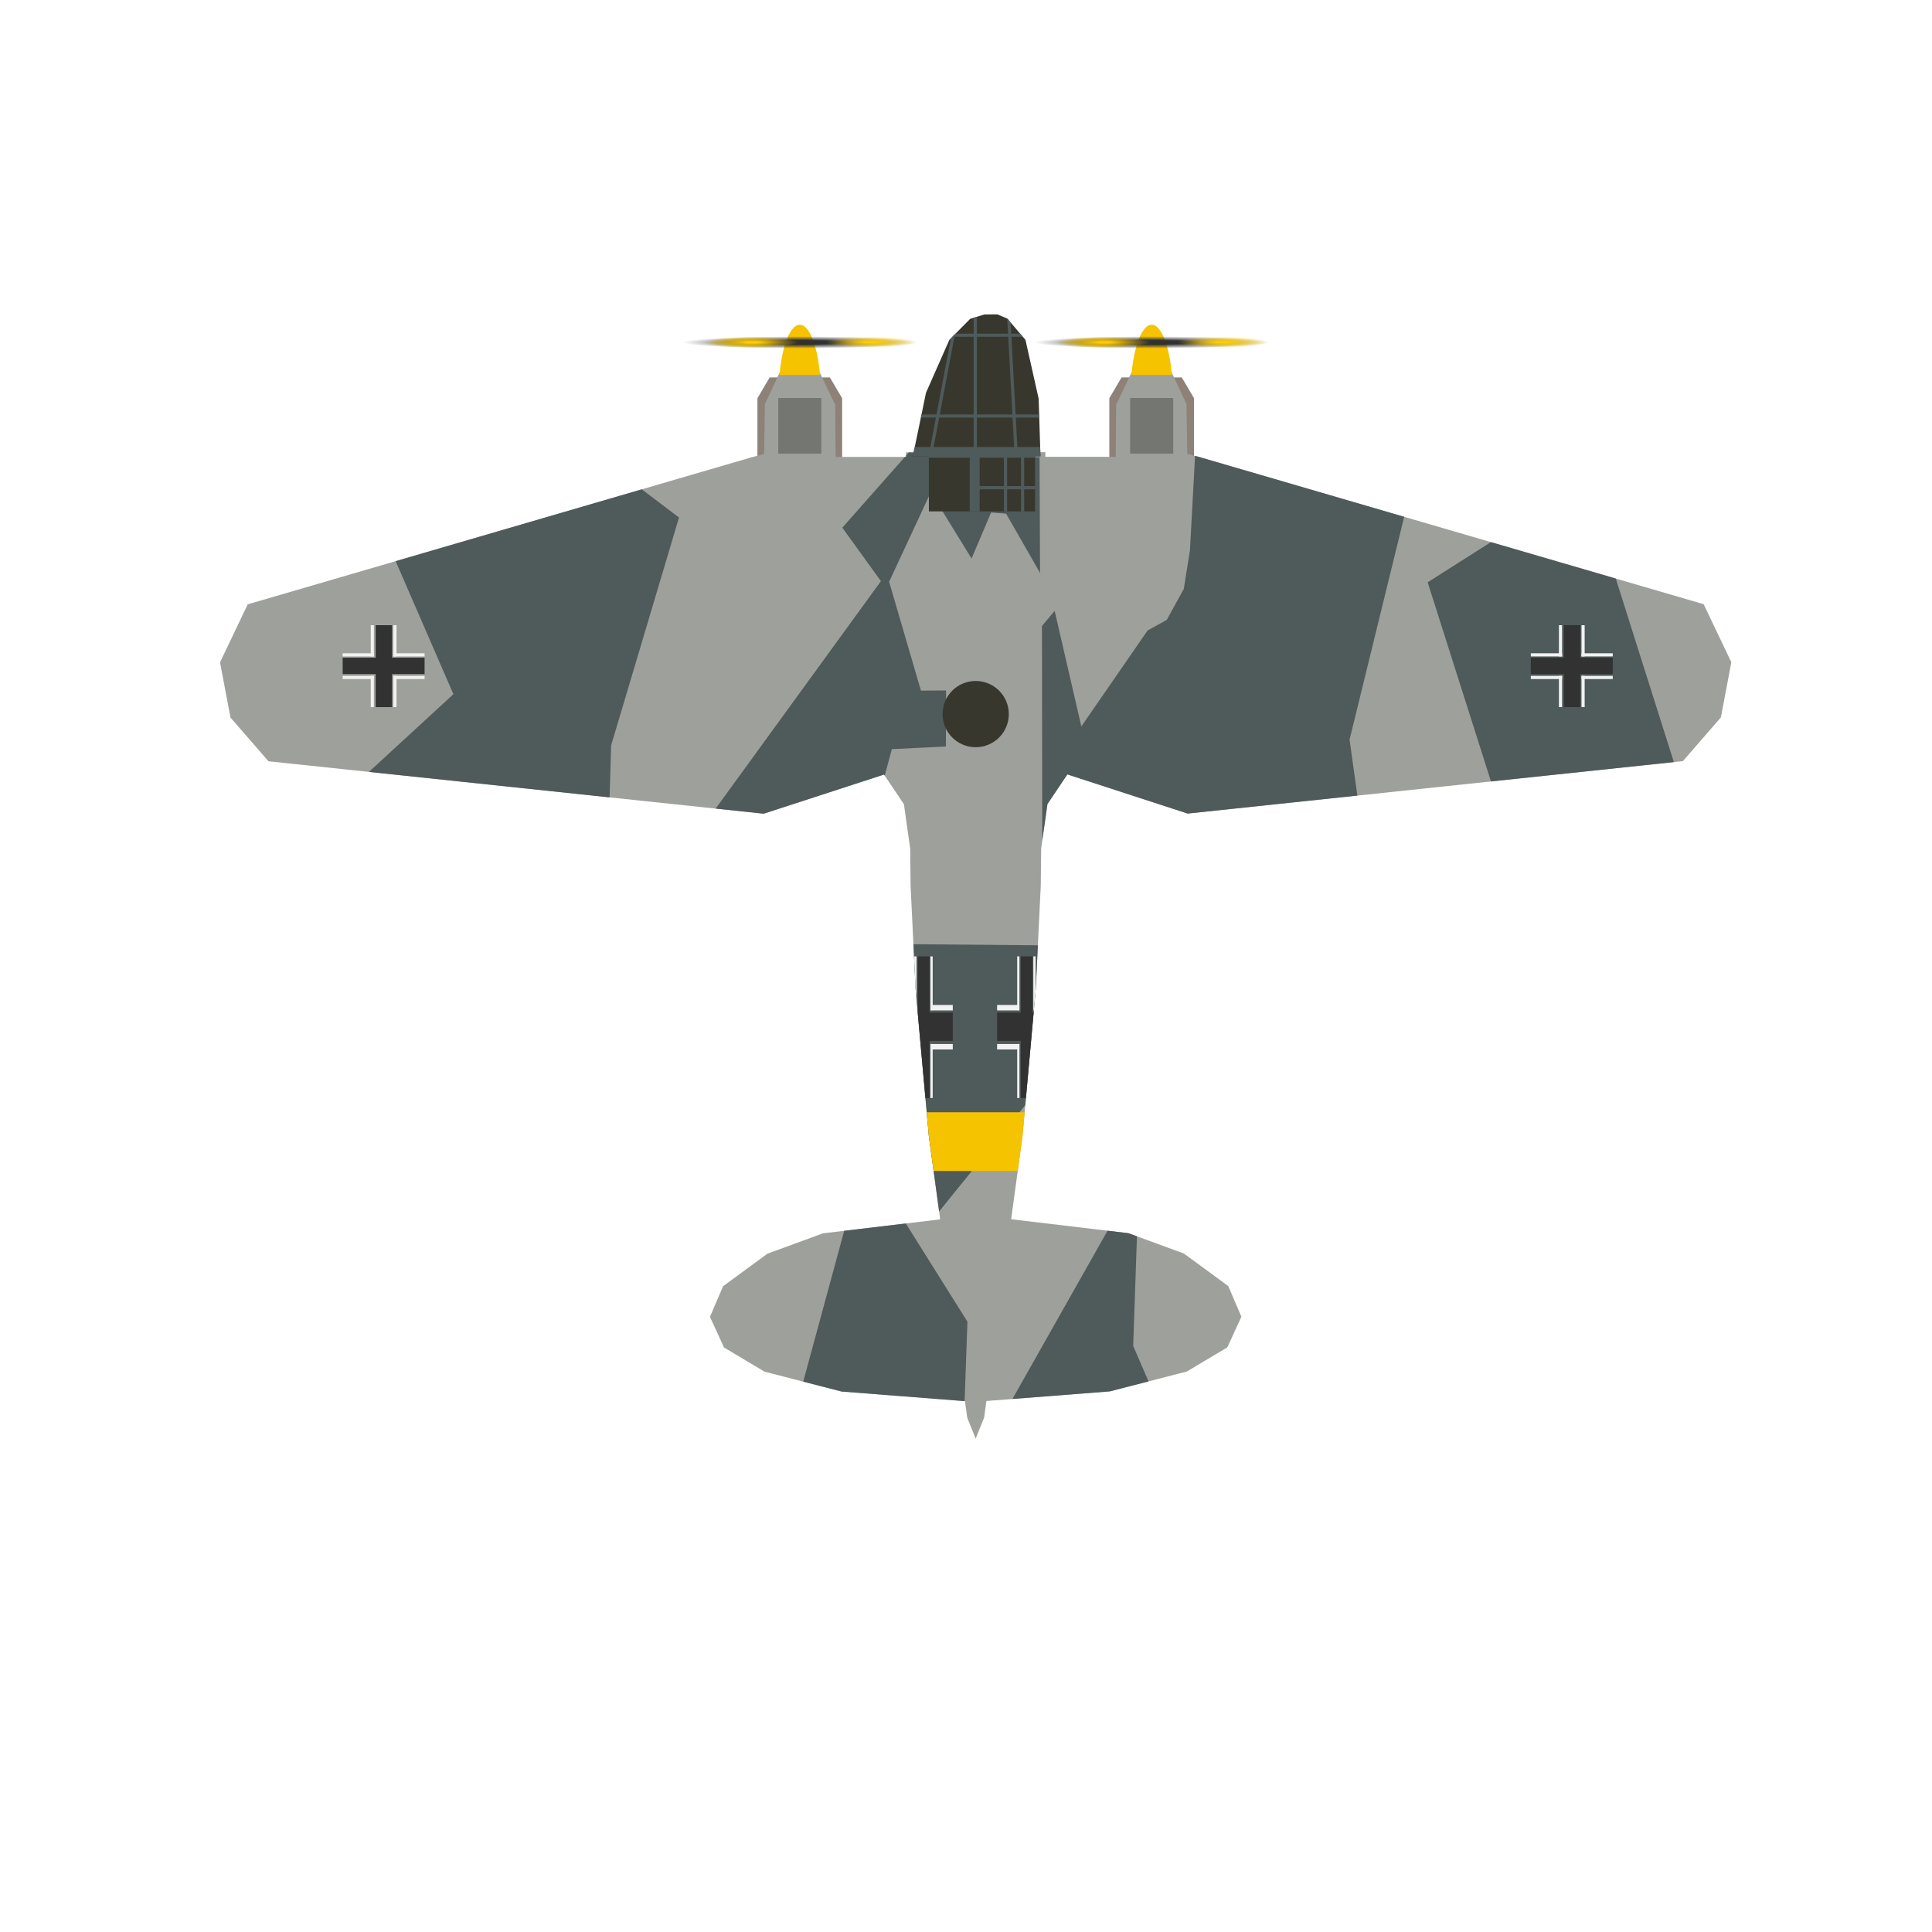 <?xml version="1.0" encoding="UTF-8" standalone="no"?>
<!-- Created with Inkscape (http://www.inkscape.org/) -->

<svg
   width="400mm"
   height="400mm"
   viewBox="0 0 400 400"
   version="1.1"
   id="svg1"
   xml:space="preserve"
   inkscape:version="1.4 (86a8ad7, 2024-10-11)"
   sodipodi:docname="He111 5.svg"
   xmlns:inkscape="http://www.inkscape.org/namespaces/inkscape"
   xmlns:sodipodi="http://sodipodi.sourceforge.net/DTD/sodipodi-0.dtd"
   xmlns:xlink="http://www.w3.org/1999/xlink"
   xmlns="http://www.w3.org/2000/svg"
   xmlns:svg="http://www.w3.org/2000/svg"><sodipodi:namedview
     id="namedview1"
     pagecolor="#ffffff"
     bordercolor="#000000"
     borderopacity="0.25"
     inkscape:showpageshadow="2"
     inkscape:pageopacity="0.0"
     inkscape:pagecheckerboard="0"
     inkscape:deskcolor="#d1d1d1"
     inkscape:document-units="mm"
     inkscape:zoom="0.34609638"
     inkscape:cx="-88.125741"
     inkscape:cy="966.49378"
     inkscape:window-width="1920"
     inkscape:window-height="1017"
     inkscape:window-x="-8"
     inkscape:window-y="-8"
     inkscape:window-maximized="1"
     inkscape:current-layer="layer1" /><defs
     id="defs1"><linearGradient
       id="linearGradient55"
       inkscape:collect="always"><stop
         style="stop-color:#ffcc00;stop-opacity:1;"
         offset="0.146"
         id="stop56" /><stop
         style="stop-color:#ffcc00;stop-opacity:0;"
         offset="1"
         id="stop57" /></linearGradient><linearGradient
       id="linearGradient54"
       inkscape:collect="always"><stop
         style="stop-color:#313132;stop-opacity:1;"
         offset="0.32"
         id="stop54" /><stop
         style="stop-color:#313132;stop-opacity:0;"
         offset="1"
         id="stop55" /></linearGradient><radialGradient
       inkscape:collect="always"
       xlink:href="#linearGradient55"
       id="radialGradient9"
       gradientUnits="userSpaceOnUse"
       gradientTransform="matrix(1.434,0,0,0.176,-82.108,111.168)"
       cx="104.419"
       cy="31.571"
       fx="104.419"
       fy="31.571"
       r="6.595" /><radialGradient
       inkscape:collect="always"
       xlink:href="#linearGradient55"
       id="radialGradient10"
       gradientUnits="userSpaceOnUse"
       gradientTransform="matrix(1.434,0,0,0.176,-57.604,111.214)"
       cx="104.419"
       cy="31.571"
       fx="104.419"
       fy="31.571"
       r="6.595" /><radialGradient
       inkscape:collect="always"
       xlink:href="#linearGradient54"
       id="radialGradient11"
       gradientUnits="userSpaceOnUse"
       gradientTransform="matrix(1,0,0,0.052,-22.492,115.127)"
       cx="104.886"
       cy="31.767"
       fx="104.886"
       fy="31.767"
       r="24.262" /><radialGradient
       inkscape:collect="always"
       xlink:href="#linearGradient55"
       id="radialGradient12"
       gradientUnits="userSpaceOnUse"
       gradientTransform="matrix(1.434,0,0,0.176,-56.871,111.214)"
       cx="104.419"
       cy="31.571"
       fx="104.419"
       fy="31.571"
       r="6.595" /><radialGradient
       inkscape:collect="always"
       xlink:href="#linearGradient55"
       id="radialGradient64"
       gradientUnits="userSpaceOnUse"
       gradientTransform="matrix(1.434,0,0,0.176,-56.871,111.214)"
       cx="104.419"
       cy="31.571"
       fx="104.419"
       fy="31.571"
       r="6.595" /><radialGradient
       inkscape:collect="always"
       xlink:href="#linearGradient54"
       id="radialGradient65"
       gradientUnits="userSpaceOnUse"
       gradientTransform="matrix(1,0,0,0.052,-22.492,115.127)"
       cx="104.886"
       cy="31.767"
       fx="104.886"
       fy="31.767"
       r="24.262" /><radialGradient
       inkscape:collect="always"
       xlink:href="#linearGradient55"
       id="radialGradient66"
       gradientUnits="userSpaceOnUse"
       gradientTransform="matrix(1.434,0,0,0.176,-57.604,111.214)"
       cx="104.419"
       cy="31.571"
       fx="104.419"
       fy="31.571"
       r="6.595" /><radialGradient
       inkscape:collect="always"
       xlink:href="#linearGradient55"
       id="radialGradient67"
       gradientUnits="userSpaceOnUse"
       gradientTransform="matrix(1.434,0,0,0.176,-82.108,111.168)"
       cx="104.419"
       cy="31.571"
       fx="104.419"
       fy="31.571"
       r="6.595" /></defs><g
     inkscape:label="圖層 1"
     inkscape:groupmode="layer"
     id="layer1"><path
       id="path7"
       style="fill:#8e8178;fill-opacity:1;stroke-width:0.265"
       d="m 232.209,78.141 -2.535,4.303 v 13.806 h 17.535 V 82.443 l -2.535,-4.303 z" /><path
       id="rect6"
       style="fill:#8e8178;fill-opacity:1;stroke-width:0.265"
       d="m 159.353,78.141 -2.535,4.303 v 13.806 h 17.535 V 82.443 l -2.535,-4.303 z" /><path
       id="rect1"
       style="fill:#9ea09c;fill-opacity:1;stroke-width:1.612"
       d="M 242.472 76.865 L 234.274 77.104 L 231.088 83.799 L 230.996 94.576 L 216.423 94.576 L 216.434 93.625 L 202.004 93.625 L 202.004 93.654 L 187.574 93.654 L 187.584 94.604 L 173.011 94.604 L 172.92 83.827 L 169.734 77.132 L 161.535 76.893 L 158.366 83.67 L 158.196 94.004 L 155.263 94.768 L 155.266 94.778 L 51.286 125.121 L 45.555 137.132 L 47.713 148.554 L 55.587 157.613 L 158.117 168.465 L 183.021 160.363 L 187.147 166.504 L 188.445 175.679 L 188.528 183.416 L 189.569 204.837 L 192.31 235.221 L 194.658 252.458 L 170.377 255.351 L 158.899 259.557 L 149.704 266.298 L 146.992 272.635 L 149.894 278.98 L 158.292 283.988 L 174.235 288.098 L 199.786 290.09 L 200.25 293.499 L 202.004 297.867 L 202.004 297.839 L 203.757 293.471 L 204.222 290.062 L 229.772 288.07 L 245.716 283.959 L 254.113 278.951 L 257.015 272.607 L 254.304 266.27 L 245.108 259.529 L 233.631 255.322 L 209.349 252.43 L 211.698 235.193 L 214.439 204.808 L 215.48 183.387 L 215.562 175.65 L 216.861 166.475 L 220.987 160.334 L 245.89 168.437 L 348.421 157.584 L 356.294 148.526 L 358.452 137.104 L 352.721 125.092 L 248.741 94.75 L 248.745 94.74 L 245.811 93.976 L 245.641 83.641 L 242.472 76.865 z " /><path
       id="path8"
       style="fill:#f5c300;fill-opacity:1;stroke-width:0.265"
       d="m 238.439,67.233 a 4.358,14.257 0 0 0 -4.19,10.406 h 8.385 a 4.358,14.257 0 0 0 -4.195,-10.406 z" /><path
       id="rect5"
       style="fill:#4f5a5a;fill-opacity:1;stroke-width:2.416"
       d="M 188.184 93.654 L 187.581 94.336 L 187.584 94.604 L 187.344 94.604 L 174.396 109.25 L 182.387 120.32 L 148.167 167.412 L 158.117 168.465 L 183.021 160.363 L 183.166 160.578 L 184.653 155.102 L 195.841 154.552 L 195.876 142.954 L 190.672 142.989 L 184.083 120.45 L 192.709 101.908 L 201.151 115.639 L 205.201 106.102 L 208.304 106.349 L 215.331 118.626 L 215.233 94.67 L 188.184 93.654 z M 247.429 94.397 L 246.363 113.959 L 245.095 121.926 L 241.559 128.348 L 237.599 130.535 L 223.879 150.399 L 218.357 126.484 L 215.725 129.604 L 215.791 174.033 L 216.861 166.475 L 220.987 160.334 L 245.89 168.437 L 281.026 164.718 L 279.412 153.131 L 290.718 106.999 L 248.741 94.75 L 248.745 94.74 L 247.429 94.397 z M 132.873 101.313 L 81.911 116.184 L 82.059 116.507 L 93.873 143.727 L 76.382 159.814 L 126.213 165.088 L 126.527 154.332 L 140.581 107.148 L 132.873 101.313 z M 308.674 112.239 L 295.583 120.562 L 308.692 161.79 L 346.551 157.782 L 334.529 119.783 L 308.674 112.239 z M 189.115 195.488 L 189.569 204.837 L 192.31 235.221 L 194.434 250.808 L 212.274 228.806 L 214.439 204.808 L 214.881 195.713 L 189.115 195.488 z M 187.534 253.307 L 174.782 254.826 L 166.299 286.052 L 174.235 288.098 L 199.708 290.084 L 200.298 273.645 L 187.534 253.307 z M 229.306 254.807 L 209.611 289.642 L 229.772 288.07 L 237.79 286.003 L 234.613 278.656 L 235.396 255.969 L 233.631 255.322 L 229.306 254.807 z " /><g
       id="g46"
       transform="translate(344.066,94.114)"><g
         id="g1"
         transform="matrix(1.141,0,0,1.141,-80.516,-34.311)"><path
           id="rect40"
           style="fill:#323232;fill-opacity:1;stroke-width:1.612"
           d="m 61.032,-52.789 h 5.897 v 5.995 h 2.973 v -5.995 h 5.995 v -2.973 h -5.995 v -5.897 h -2.973 v 5.897 H 61.032 Z"
           transform="rotate(90)" /><path
           id="rect41"
           style="fill:#f2f2f2;fill-opacity:1;stroke-width:0.709"
           d="m 51.889,61.032 v 5.677 h 0.574 V 61.032 Z m 0,9.191 v 5.675 h 0.574 v -5.675 z" /><path
           id="rect42"
           style="fill:#f2f2f2;fill-opacity:1;stroke-width:0.709"
           d="m 55.989,61.032 v 5.677 h 0.574 V 61.032 Z m 0,9.191 v 5.675 h 0.574 v -5.675 z" /><path
           id="path45"
           style="fill:#f2f2f2;fill-opacity:1;stroke-width:0.709"
           d="m 46.793,70.802 h 5.677 V 70.228 H 46.793 Z m 9.191,0 h 5.675 v -0.574 h -5.675 z" /><path
           id="path46"
           style="fill:#f2f2f2;fill-opacity:1;stroke-width:0.709"
           d="m 46.793,66.702 h 5.677 V 66.128 H 46.793 Z m 9.191,0 h 5.675 v -0.574 h -5.675 z" /></g></g><g
       id="g46-1"
       transform="translate(98.203,95.103)"><g
         id="g2"
         transform="matrix(1.141,0,0,1.141,-80.651,-35.299)"><path
           id="rect40-1"
           style="fill:#323232;fill-opacity:1;stroke-width:1.612"
           d="m 61.032,-52.789 h 5.897 v 5.995 h 2.973 v -5.995 h 5.995 v -2.973 h -5.995 v -5.897 h -2.973 v 5.897 H 61.032 Z"
           transform="rotate(90)" /><path
           id="rect41-5"
           style="fill:#f2f2f2;fill-opacity:1;stroke-width:0.709"
           d="m 51.889,61.032 v 5.677 h 0.574 V 61.032 Z m 0,9.191 v 5.675 h 0.574 v -5.675 z" /><path
           id="rect42-2"
           style="fill:#f2f2f2;fill-opacity:1;stroke-width:0.709"
           d="m 55.989,61.032 v 5.677 h 0.574 V 61.032 Z m 0,9.191 v 5.675 h 0.574 v -5.675 z" /><path
           id="path45-7"
           style="fill:#f2f2f2;fill-opacity:1;stroke-width:0.709"
           d="m 46.793,70.802 h 5.677 V 70.228 H 46.793 Z m 9.191,0 h 5.675 v -0.574 h -5.675 z" /><path
           id="path46-6"
           style="fill:#f2f2f2;fill-opacity:1;stroke-width:0.709"
           d="m 46.793,66.702 h 5.677 V 66.128 H 46.793 Z m 9.191,0 h 5.675 v -0.574 h -5.675 z" /></g></g><path
       id="path1"
       style="fill:#f5c300;fill-opacity:1;stroke-width:0.265"
       d="M 165.583 67.233 A 4.358 14.257 0 0 0 161.393 77.639 L 169.778 77.639 A 4.358 14.257 0 0 0 165.583 67.233 z " /><path
       id="rect15"
       style="fill:#f5c300;fill-opacity:1;stroke-width:0.265"
       d="M 191.864 230.282 L 192.31 235.221 L 193.294 242.445 L 210.71 242.445 L 211.698 235.193 L 212.141 230.282 L 191.864 230.282 z " /><path
       id="rect4"
       style="fill:#38372d;fill-opacity:1;stroke-width:1.506"
       d="M 206.506 65.09 L 203.828 65.097 L 200.866 66.012 L 196.55 70.371 L 191.72 81.312 L 188.996 94.465 L 192.314 94.465 L 192.314 105.88 L 214.293 105.88 L 214.293 94.465 L 215.416 94.465 L 215.045 82.553 L 212.311 70.371 L 208.561 65.961 L 206.506 65.09 z " /><path
       id="rect27"
       style="fill:#4f5a5a;fill-opacity:1;stroke-width:0.265"
       d="M 200.771 93.84 L 200.771 105.88 L 202.826 105.88 L 202.826 93.84 L 200.771 93.84 z " /><path
       id="rect28"
       style="fill:#4f5a5a;fill-opacity:1;stroke-width:0.265"
       d="M 197.817 69.091 L 197.182 69.733 L 211.768 69.733 L 211.223 69.091 L 197.817 69.091 z M 190.787 85.815 L 190.654 86.457 L 215.167 86.457 L 215.147 85.815 L 190.787 85.815 z M 189.395 92.539 L 188.996 94.465 L 192.314 94.465 L 192.314 94.768 L 214.293 94.768 L 214.293 94.465 L 215.416 94.465 L 215.356 92.539 L 189.395 92.539 z " /><path
       id="path9"
       style="fill:#4f5a5a;fill-opacity:1;stroke-width:1.506"
       d="M 202.252 65.584 L 201.584 65.79 L 201.584 94.7 L 202.252 94.7 L 202.252 65.584 z " /><path
       id="rect2-4"
       style="fill:#4f5a5a;fill-opacity:1;stroke-width:0.272"
       d="M 208.535 65.949 L 209.982 92.87 L 210.65 92.834 L 209.248 66.769 L 208.561 65.961 L 208.535 65.949 z " /><path
       id="path10"
       style="fill:#4f5a5a;fill-opacity:1;stroke-width:1.506"
       d="M 197.712 69.197 L 196.871 70.046 L 192.404 93.683 L 193.061 93.807 L 197.712 69.197 z " /><path
       id="path11"
       style="fill:#4f5a5a;fill-opacity:1;stroke-width:1.506"
       d="M 207.843 94.222 L 207.843 105.88 L 208.511 105.88 L 208.511 94.222 L 207.843 94.222 z M 211.378 94.222 L 211.378 105.88 L 212.047 105.88 L 212.047 94.222 L 211.378 94.222 z " /><path
       id="path13"
       style="fill:#4f5a5a;fill-opacity:1;stroke-width:1.506"
       d="M 201.455 100.639 L 201.455 101.308 L 214.293 101.308 L 214.293 100.639 L 201.455 100.639 z " /><rect
       style="fill:#747771;fill-opacity:1;stroke-width:0.265"
       id="rect16"
       width="8.919"
       height="11.521"
       x="161.126"
       y="82.403" /><path
       id="path25"
       style="fill:#323232;fill-opacity:1;stroke-width:2.416"
       d="M 211.33 198.008 L 211.33 209.64 L 206.438 209.64 L 206.438 215.505 L 211.33 215.505 L 211.33 227.332 L 212.407 227.332 L 214.002 209.64 L 213.756 209.64 L 213.756 198.008 L 211.33 198.008 z " /><rect
       style="fill:#747771;fill-opacity:1;stroke-width:0.265"
       id="rect17"
       width="8.919"
       height="11.521"
       x="233.982"
       y="82.403" /><path
       id="path28"
       style="fill:#f2f2f2;fill-opacity:1;stroke-width:2.416"
       d="M 210.596 198.008 L 210.596 208.06 L 206.438 208.06 L 206.438 209.193 L 210.596 209.193 L 210.596 209.207 L 211.064 209.207 L 211.064 209.193 L 211.07 209.193 L 211.07 208.06 L 211.064 208.06 L 211.064 198.008 L 210.596 198.008 z M 213.941 198.008 L 213.941 208.06 L 213.936 208.06 L 213.936 209.193 L 213.941 209.193 L 213.941 209.207 L 214.042 209.207 L 214.41 205.129 L 214.41 198.008 L 213.941 198.008 z M 210.596 216.138 L 210.596 216.149 L 206.438 216.149 L 206.438 217.281 L 210.596 217.281 L 210.596 227.333 L 211.064 227.333 L 211.064 217.281 L 211.07 217.281 L 211.07 216.149 L 211.064 216.149 L 211.064 216.138 L 210.596 216.138 z " /><path
       id="path26"
       style="fill:#323232;fill-opacity:1;stroke-width:2.416"
       d="M 190.025 198.008 L 190.025 209.64 L 190.002 209.64 L 191.598 227.332 L 192.451 227.332 L 192.451 215.505 L 197.263 215.505 L 197.263 209.64 L 192.451 209.64 L 192.451 198.008 L 190.025 198.008 z " /><circle
       style="fill:#38372d;fill-opacity:1;stroke-width:0.265"
       id="path24"
       cx="202.004"
       cy="147.845"
       r="6.858" /><path
       id="path27"
       style="fill:#f2f2f2;fill-opacity:1;stroke-width:2.416"
       d="M 189.291 198.008 L 189.291 199.114 L 189.569 204.837 L 189.758 206.939 L 189.758 198.008 L 189.291 198.008 z M 192.637 198.008 L 192.637 208.06 L 192.634 208.06 L 192.634 209.193 L 192.637 209.193 L 192.637 209.207 L 193.104 209.207 L 193.104 209.193 L 197.263 209.193 L 197.263 208.06 L 193.104 208.06 L 193.104 198.008 L 192.637 198.008 z M 192.637 216.138 L 192.637 216.149 L 192.634 216.149 L 192.634 217.281 L 192.637 217.281 L 192.637 227.333 L 193.104 227.333 L 193.104 217.281 L 197.263 217.281 L 197.263 216.149 L 193.104 216.149 L 193.104 216.138 L 192.637 216.138 z " /><g
       id="g61"
       transform="translate(247.979,-45.89)"><ellipse
         style="fill:url(#radialGradient12);stroke-width:0.557"
         id="ellipse1"
         cx="92.844"
         cy="116.755"
         rx="9.456"
         ry="1.158"
         transform="scale(-1,1)" /><ellipse
         style="fill:url(#radialGradient11);stroke-width:0.612"
         id="ellipse7"
         cx="82.394"
         cy="116.772"
         rx="24.262"
         ry="1.257"
         transform="scale(-1,1)" /><ellipse
         style="fill:url(#radialGradient10);stroke-width:0.557"
         id="ellipse8"
         cx="92.111"
         cy="116.755"
         rx="9.456"
         ry="1.158"
         transform="scale(-1,1)" /><ellipse
         style="fill:url(#radialGradient9);stroke-width:0.557"
         id="ellipse9"
         cx="67.607"
         cy="116.709"
         rx="9.456"
         ry="1.158"
         transform="scale(-1,1)" /></g><g
       id="g64"
       transform="translate(320.835,-45.89)"><ellipse
         style="fill:url(#radialGradient64);stroke-width:0.557"
         id="ellipse61"
         cx="92.844"
         cy="116.755"
         rx="9.456"
         ry="1.158"
         transform="scale(-1,1)" /><ellipse
         style="fill:url(#radialGradient65);stroke-width:0.612"
         id="ellipse62"
         cx="82.394"
         cy="116.772"
         rx="24.262"
         ry="1.257"
         transform="scale(-1,1)" /><ellipse
         style="fill:url(#radialGradient66);stroke-width:0.557"
         id="ellipse63"
         cx="92.111"
         cy="116.755"
         rx="9.456"
         ry="1.158"
         transform="scale(-1,1)" /><ellipse
         style="fill:url(#radialGradient67);stroke-width:0.557"
         id="ellipse64"
         cx="67.607"
         cy="116.709"
         rx="9.456"
         ry="1.158"
         transform="scale(-1,1)" /></g></g></svg>
